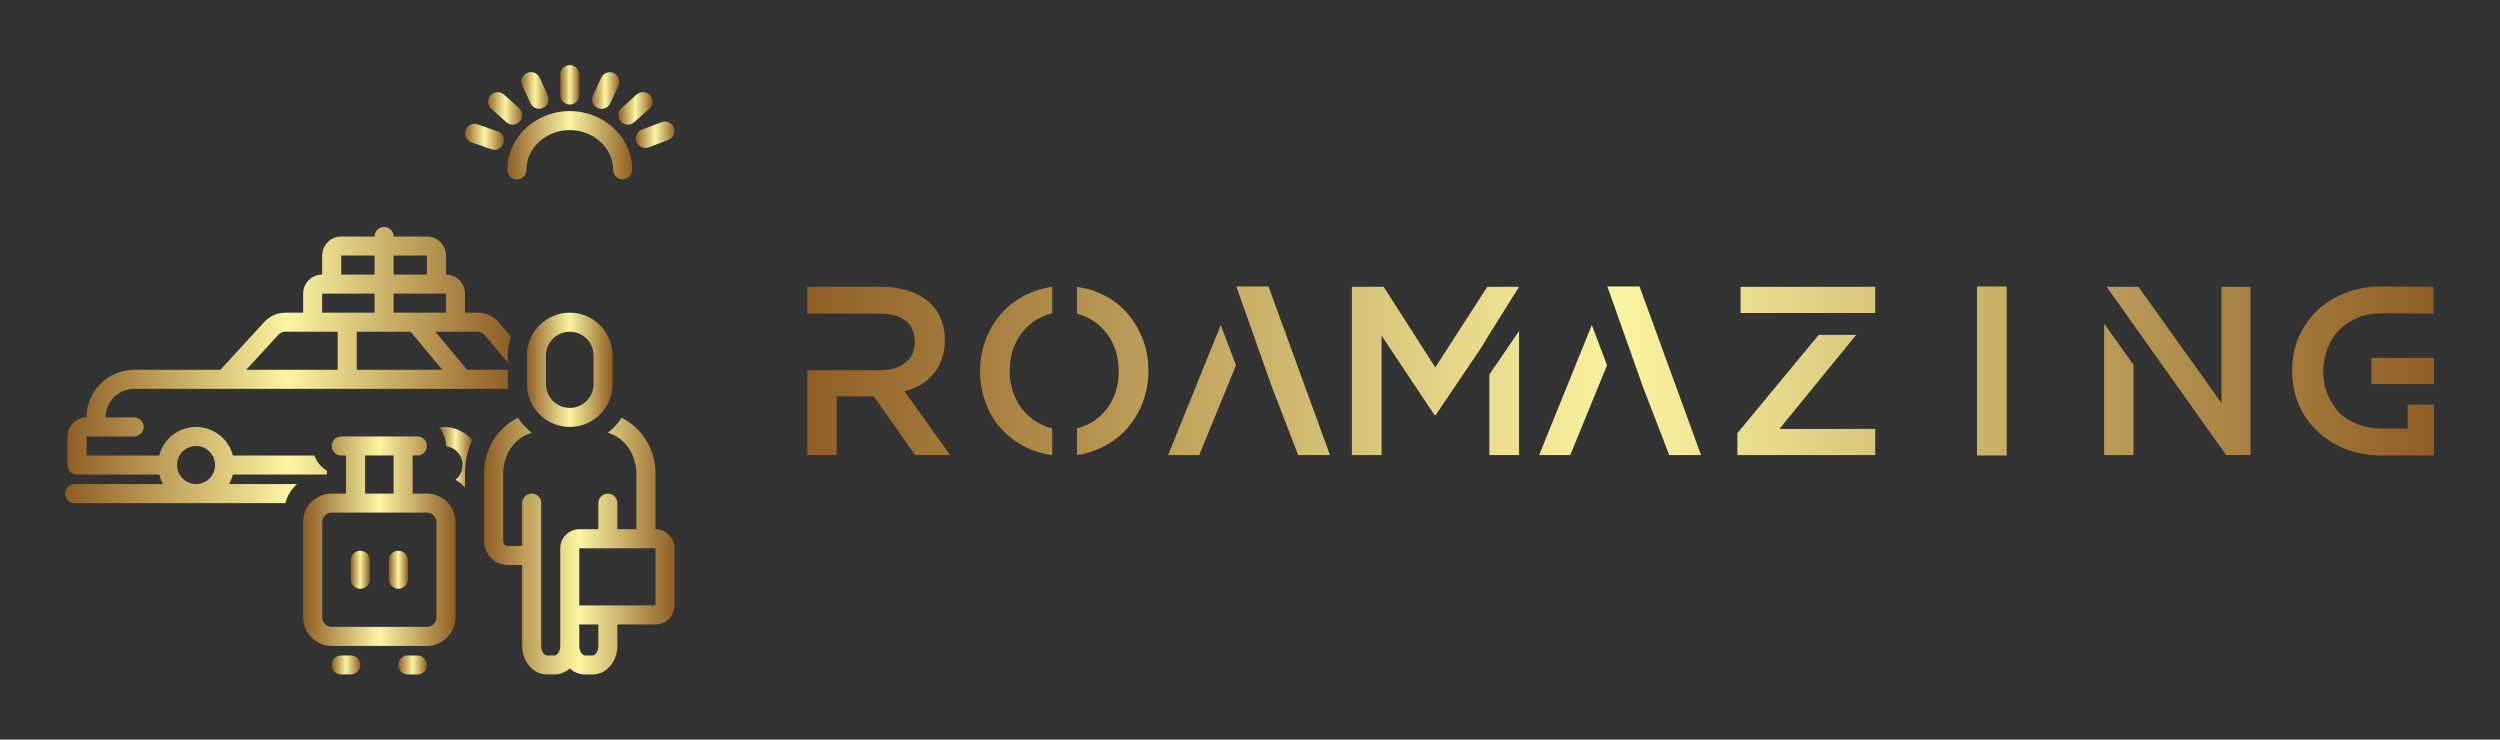 
        <svg xmlns="http://www.w3.org/2000/svg" xmlns:xlink="http://www.w3.org/1999/xlink" version="1.1" width="3164.835" 
        height="936.264" viewBox="0 0 3164.835 936.264">
			
			<rect x="0" y="0" width="3164.835" height="936.264" fill="#333333" stroke="none"/>
			
			<g transform="scale(8.242) translate(10, 10)">
				<defs id="SvgjsDefs1535"><linearGradient id="SvgjsLinearGradient1540"><stop id="SvgjsStop1541" stop-color="#8f5e25" offset="0"></stop><stop id="SvgjsStop1542" stop-color="#fbf4a1" offset="0.5"></stop><stop id="SvgjsStop1543" stop-color="#8f5e25" offset="1"></stop></linearGradient><linearGradient id="SvgjsLinearGradient1544"><stop id="SvgjsStop1545" stop-color="#8f5e25" offset="0"></stop><stop id="SvgjsStop1546" stop-color="#fbf4a1" offset="0.5"></stop><stop id="SvgjsStop1547" stop-color="#8f5e25" offset="1"></stop></linearGradient></defs><g id="SvgjsG1536" featureKey="symbolFeature-0" transform="matrix(0.936,0,0,0.936,0.002,0)" fill="url(#SvgjsLinearGradient1540)"> <g xmlns="http://www.w3.org/2000/svg">  <path d="m82.812 40.625c-3.883 0.004-7.027 3.148-7.031 7.031v4.688c0 3.883 3.148 7.031 7.031 7.031s7.031-3.148 7.031-7.031v-4.688c-0.004-3.883-3.148-7.027-7.031-7.031zm3.906 11.719c0 2.156-1.75 3.906-3.906 3.906s-3.906-1.75-3.906-3.906v-4.688c0-2.156 1.75-3.906 3.906-3.906s3.906 1.75 3.906 3.906z"></path>  <path d="m96.875 76.16v-9.074c0.07-3.883-2.082-7.469-5.547-9.223-0.617 0.945-1.387 1.785-2.277 2.481 2.688 0.711 4.699 3.461 4.699 6.742v9.074h-3.125v-4.285c0-0.863-0.699-1.562-1.562-1.562s-1.562 0.699-1.562 1.562v4.285h-3.125c-1.727 0.004-3.125 1.402-3.125 3.125v16.027c0 0.895-0.496 1.562-0.938 1.562h-1.25c-0.441 0-0.938-0.668-0.938-1.562v-23.438c0-0.863-0.699-1.562-1.562-1.562s-1.562 0.699-1.562 1.562v7.031h-2.504c-0.293 0-0.621-0.359-0.621-0.879v-10.941c0-3.281 2.012-6.031 4.699-6.746v0.004c-0.891-0.695-1.66-1.535-2.277-2.481-3.465 1.754-5.617 5.34-5.547 9.223v10.941c-0.066 2.137 1.605 3.926 3.746 4.004h2.504v13.281c0 2.586 1.824 4.688 4.062 4.688h1.25c0.93-0.008 1.82-0.367 2.5-1 0.68 0.633 1.57 0.992 2.5 1h1.25c2.238 0 4.062-2.102 4.062-4.688v-3.527h6.25c1.727 0 3.125-1.398 3.125-3.125v-9.375c0-1.723-1.398-3.121-3.125-3.125zm-9.375 19.152c0 0.895-0.496 1.562-0.938 1.562h-1.25c-0.441 0-0.938-0.668-0.938-1.562v-3.527h3.125zm-3.125-6.652v-9.375h12.5v9.375z"></path>  <path d="m62.109 59.375c-0.258 0-0.512 0.02-0.766 0.051 0.746 0.852 1.156 1.945 1.156 3.074 0 0.012-0.004 0.027-0.004 0.039 1.242 0.145 2.273 1.023 2.617 2.227s-0.066 2.492-1.043 3.273c0.582 0.34 1.109 0.773 1.555 1.277v-2.231c0-1.922 0.398-3.82 1.172-5.578-1.18-1.355-2.891-2.133-4.688-2.133z"></path>  <path d="m59.375 70.312h-2.344v-6.25h0.781c0.863 0 1.562-0.699 1.562-1.562s-0.699-1.562-1.562-1.562h-12.5c-0.863 0-1.562 0.699-1.562 1.562s0.699 1.562 1.562 1.562h0.781v6.25h-2.344c-2.586 0.004-4.684 2.102-4.688 4.688v15.625c0.004 2.586 2.102 4.684 4.688 4.688h15.625c2.586-0.004 4.684-2.102 4.688-4.688v-15.625c-0.004-2.586-2.102-4.684-4.688-4.688zm-10.156-6.25h4.688v6.25h-4.688zm11.719 26.562c0 0.863-0.699 1.562-1.562 1.562h-15.625c-0.863 0-1.562-0.699-1.562-1.562v-15.625c0-0.863 0.699-1.562 1.562-1.562h15.625c0.863 0 1.562 0.699 1.562 1.562z"></path>  <path d="m57.812 96.875h-1.562c-0.863 0-1.562 0.699-1.562 1.562s0.699 1.562 1.562 1.562h1.562c0.863 0 1.562-0.699 1.562-1.562s-0.699-1.562-1.562-1.562z"></path>  <path d="m46.875 96.875h-1.562c-0.863 0-1.562 0.699-1.562 1.562s0.699 1.562 1.562 1.562h1.562c0.863 0 1.562-0.699 1.562-1.562s-0.699-1.562-1.562-1.562z"></path>  <path d="m48.438 79.688c-0.863 0-1.562 0.699-1.562 1.562v3.125c0 0.863 0.699 1.562 1.562 1.562s1.562-0.699 1.562-1.562v-3.125c0-0.863-0.699-1.562-1.562-1.562z"></path>  <path d="m54.688 79.688c-0.863 0-1.562 0.699-1.562 1.562v3.125c0 0.863 0.699 1.562 1.562 1.562s1.562-0.699 1.562-1.562v-3.125c0-0.863-0.699-1.562-1.562-1.562z"></path>  <path d="m84.375 4.91v-3.348c0-0.863-0.699-1.562-1.562-1.562s-1.562 0.699-1.562 1.562v3.348c0 0.863 0.699 1.562 1.562 1.562s1.562-0.699 1.562-1.562z"></path>  <path d="m72.02 4.832c-0.641-0.574-1.629-0.523-2.207 0.121-0.574 0.641-0.523 1.629 0.121 2.207l2.465 2.215c0.641 0.574 1.629 0.523 2.207-0.121 0.578-0.641 0.523-1.629-0.117-2.207z"></path>  <path d="m93.777 4.832-2.469 2.215h0.004c-0.309 0.277-0.496 0.664-0.52 1.078-0.023 0.414 0.121 0.82 0.398 1.129s0.664 0.496 1.078 0.52c0.414 0.02 0.82-0.125 1.129-0.402l2.469-2.215v0.004c0.309-0.277 0.496-0.668 0.52-1.082 0.02-0.414-0.121-0.82-0.398-1.129-0.277-0.309-0.668-0.492-1.082-0.516-0.414-0.023-0.82 0.121-1.129 0.398z"></path>  <path d="m77.871 2.059c-0.363-0.785-1.289-1.129-2.074-0.766-0.785 0.359-1.125 1.289-0.766 2.074l1.336 2.894c0.359 0.781 1.289 1.121 2.07 0.762 0.785-0.359 1.125-1.289 0.766-2.07z"></path>  <path d="m90.043 1.309c-0.375-0.176-0.805-0.191-1.195-0.051-0.387 0.145-0.703 0.434-0.879 0.809l-1.344 2.891c-0.363 0.785-0.023 1.715 0.758 2.078 0.785 0.363 1.715 0.023 2.078-0.762l1.344-2.891c0.172-0.375 0.191-0.805 0.047-1.191-0.141-0.391-0.434-0.707-0.809-0.883z"></path>  <path d="m93.762 12.59c0.145 0.387 0.438 0.703 0.816 0.871 0.379 0.172 0.809 0.184 1.195 0.039l3.215-1.215c0.809-0.309 1.215-1.207 0.91-2.016-0.305-0.809-1.207-1.215-2.012-0.91l-3.215 1.215h-0.004c-0.805 0.305-1.211 1.207-0.906 2.016z"></path>  <path d="m65.711 10.688c-0.137 0.391-0.109 0.82 0.07 1.191 0.18 0.375 0.5 0.66 0.891 0.797l3.25 1.137c0.391 0.137 0.82 0.113 1.195-0.066 0.375-0.18 0.66-0.5 0.797-0.891 0.137-0.391 0.113-0.82-0.066-1.195-0.18-0.375-0.5-0.66-0.895-0.797l-3.25-1.137c-0.812-0.285-1.703 0.145-1.992 0.961z"></path>  <path d="m72.57 17.188c0 0.863 0.699 1.562 1.562 1.562 0.863 0 1.562-0.699 1.562-1.562 0-3.594 3.191-6.519 7.117-6.519s7.117 2.926 7.117 6.519c0 0.863 0.699 1.562 1.562 1.562 0.863 0 1.562-0.699 1.562-1.562 0-5.316-4.594-9.645-10.242-9.645s-10.242 4.328-10.242 9.645z"></path>  <path d="m27.527 67.188h15.441v-0.641c-0.961-0.559-1.691-1.438-2.062-2.484h-13.379c-0.707-2.758-3.195-4.688-6.043-4.688s-5.336 1.93-6.043 4.691l-11.926-0.004v-3.125h7.812c0.863 0 1.562-0.699 1.562-1.562s-0.699-1.562-1.562-1.562h-4.688c0.004-2.586 2.102-4.684 4.688-4.688h61.363c-0.023-0.258-0.035-0.52-0.035-0.781v-2.344h-6.691l-5.207-6.25h6.918c0.465 0 0.906 0.207 1.203 0.562l3.777 4.535v-1.191c0-1.055 0.164-2.102 0.488-3.102l-1.867-2.242c-0.891-1.07-2.207-1.688-3.602-1.688h-2.051v-3.125c0-1.727-1.398-3.125-3.125-3.125v-3.125c0-1.727-1.398-3.125-3.125-3.125h-5.469c0-0.863-0.699-1.562-1.562-1.562s-1.562 0.699-1.562 1.562h-5.469c-1.727 0-3.125 1.398-3.125 3.125v3.125c-1.727 0-3.125 1.398-3.125 3.125v3.125h-2.922c-1.312 0-2.566 0.551-3.457 1.52l-7.199 7.856h-14.156c-4.312 0.004-7.809 3.5-7.812 7.812-1.727 0-3.125 1.398-3.125 3.125v4.688c0 0.863 0.699 1.562 1.562 1.562h13.488c0.141 0.547 0.355 1.074 0.637 1.562h-14.516c-0.863 0-1.562 0.699-1.562 1.562s0.699 1.562 1.562 1.562h34.582c0.312-1.211 0.984-2.301 1.922-3.125h-11.176c0.281-0.488 0.496-1.016 0.637-1.562zm26.379-35.938h5.469v3.125h-5.469zm0 6.25h8.594v3.125h-8.594zm2.785 6.25 5.207 6.25h-14.047v-6.25zm-11.379-12.5h5.469v3.125h-5.469zm-3.125 6.25h8.594v3.125h-8.594zm-7.199 6.758c0.297-0.324 0.715-0.508 1.152-0.508h8.586v6.25h-15.004zm-13.504 24.492c-1.266 0-2.402-0.762-2.887-1.93-0.484-1.168-0.215-2.512 0.676-3.406 0.895-0.891 2.238-1.16 3.406-0.676 1.168 0.484 1.93 1.621 1.93 2.887 0 1.727-1.398 3.125-3.125 3.125z"></path> </g></g><g id="SvgjsG1537" featureKey="nameFeature-0" transform="matrix(0.695,0,0,0.695,111.067,33.077)" fill="url(#SvgjsLinearGradient1544)"><path d="M35.781 38.594 l-10.078 -14.063 c1.354 -0.417 2.552 -0.911 3.594 -1.484 c1.146 -0.729 2.083 -1.536 2.812 -2.422 c0.833 -0.99 1.432 -2.057 1.797 -3.203 c0.469 -1.25 0.703 -2.656 0.703 -4.219 c0 -1.823 -0.312 -3.463 -0.938 -4.922 c-0.625 -1.406 -1.536 -2.63 -2.734 -3.672 c-1.146 -0.99 -2.604 -1.771 -4.375 -2.344 c-1.823 -0.573 -3.75 -0.859 -5.781 -0.859 l-16.563 0 l0 5.938 l16.016 0 c2.448 0 4.349 0.521 5.703 1.562 s2.031 2.604 2.031 4.688 c0 1.927 -0.677 3.438 -2.031 4.531 c-1.354 1.146 -3.229 1.719 -5.625 1.719 l-16.094 0 l0 18.75 l6.484 0 l0 -12.969 l8.203 0 l9.141 12.969 l7.734 0 l0 0 z M58.344 32.656 c-0.781 -0.156 -1.51 -0.391 -2.188 -0.703 c-1.458 -0.677 -2.734 -1.615 -3.828 -2.812 c-1.042 -1.094 -1.875 -2.448 -2.5 -4.062 c-0.573 -1.615 -0.859 -3.255 -0.859 -4.922 l0 -0.156 l0 -0.234 c0 -1.719 0.286 -3.385 0.859 -5 c0.677 -1.667 1.51 -2.995 2.5 -3.984 c1.042 -1.198 2.292 -2.109 3.75 -2.734 c0.885 -0.417 1.641 -0.677 2.266 -0.781 l0 -5.859 c-1.823 0.26 -3.438 0.703 -4.844 1.328 c-2.292 0.99 -4.245 2.318 -5.859 3.984 s-2.891 3.646 -3.828 5.937 s-1.406 4.688 -1.406 7.188 l0 0.156 l0 0.234 c0 2.552 0.469 4.948 1.406 7.188 c0.833 2.24 2.083 4.193 3.75 5.859 c1.667 1.719 3.62 3.047 5.859 3.984 c1.406 0.625 3.047 1.068 4.922 1.328 l0 -5.938 z M79.594 20 l0 -0.234 c0 -2.552 -0.469 -4.948 -1.406 -7.188 c-0.938 -2.292 -2.213 -4.271 -3.828 -5.937 c-1.562 -1.667 -3.49 -2.969 -5.781 -3.906 c-1.302 -0.625 -2.891 -1.068 -4.766 -1.328 l0 5.938 l0.938 0.312 c0.469 0.156 0.833 0.286 1.094 0.391 c1.458 0.677 2.734 1.615 3.828 2.812 c1.042 1.094 1.875 2.448 2.5 4.062 c0.573 1.615 0.859 3.255 0.859 4.922 l0 0.156 l0 0.234 c0 1.719 -0.286 3.385 -0.859 5 c-0.677 1.667 -1.51 2.995 -2.5 3.984 c-1.042 1.198 -2.292 2.109 -3.75 2.734 c-0.677 0.312 -1.38 0.547 -2.109 0.703 l0 5.938 c1.562 -0.208 3.125 -0.651 4.688 -1.328 c2.135 -0.885 4.088 -2.213 5.859 -3.984 c1.719 -1.823 2.995 -3.802 3.828 -5.937 c0.938 -2.292 1.406 -4.688 1.406 -7.188 l0 -0.156 z M112.703 38.594 l7.031 0 l-13.594 -37.266 l-7.109 0 l7.891 22.266 z M83.953 38.594 l6.875 0 l8.125 -19.844 l-3.359 -8.906 z M154.953 38.594 l6.562 0 l0 -27.422 l-6.562 9.609 l0 17.813 z M161.516 1.406 l-7.031 0 l-11.484 17.813 l-11.406 -17.813 l-7.031 0 l0 37.188 l6.562 0 l0 -26.406 l11.719 17.578 l0.234 0 l10.234 -15.156 c0.052 -0.208 2.787 -4.609 8.203 -13.203 z M194.703 38.594 l7.031 0 l-13.594 -37.266 l-7.109 0 l7.891 22.266 z M165.953 38.594 l6.875 0 l8.125 -19.844 l-3.359 -8.906 z M227.734 12.031 l-17.969 21.719 l0 4.844 l30.469 0 l0 -5.781 l-21.172 0 l16.953 -20.781 l-8.281 0 z M210.469 1.406 l29.766 0 l0 5.781 l-29.766 0 l0 -5.781 z M269.281 16.875 l0 -15.547 l-6.562 0 l0 37.344 l6.562 0 l0 -21.797 z M290.828 38.594 l6.484 0 l0 -19.922 l-6.484 -9.141 l0 29.063 z M316.766 1.406 l0 25.703 l-18.359 -25.703 l-7.031 0 l26.406 37.188 l5.391 0 l0 -37.188 l-6.406 0 z M349.875 22.891 l13.828 0 l0 -5.781 l-13.828 0 l0 5.781 z M363.703 27.422 l-5.781 0 l0 5.312 l-5.703 0 c-1.979 0 -3.75 -0.312 -5.312 -0.938 c-1.562 -0.573 -2.943 -1.432 -4.141 -2.578 c-1.094 -1.198 -1.953 -2.552 -2.578 -4.062 c-0.625 -1.458 -0.938 -3.151 -0.938 -5.078 c0 -1.823 0.312 -3.516 0.938 -5.078 c0.677 -1.667 1.536 -3.021 2.578 -4.062 c1.146 -1.146 2.526 -2.057 4.141 -2.735 c1.562 -0.625 3.333 -0.938 5.312 -0.938 l11.406 0.078 l0 -5.938 l-11.406 -0.078 c-2.917 0 -5.599 0.469 -8.047 1.406 c-2.396 0.938 -4.479 2.24 -6.25 3.906 c-1.719 1.667 -3.099 3.646 -4.141 5.937 c-0.938 2.24 -1.406 4.688 -1.406 7.344 s0.469 5.13 1.406 7.422 c1.042 2.396 2.422 4.375 4.141 5.938 c1.562 1.562 3.646 2.891 6.25 3.984 c2.5 0.938 5.182 1.406 8.047 1.406 l11.484 0 l0 -11.25 z"></path></g>
			</g>
		</svg>
	